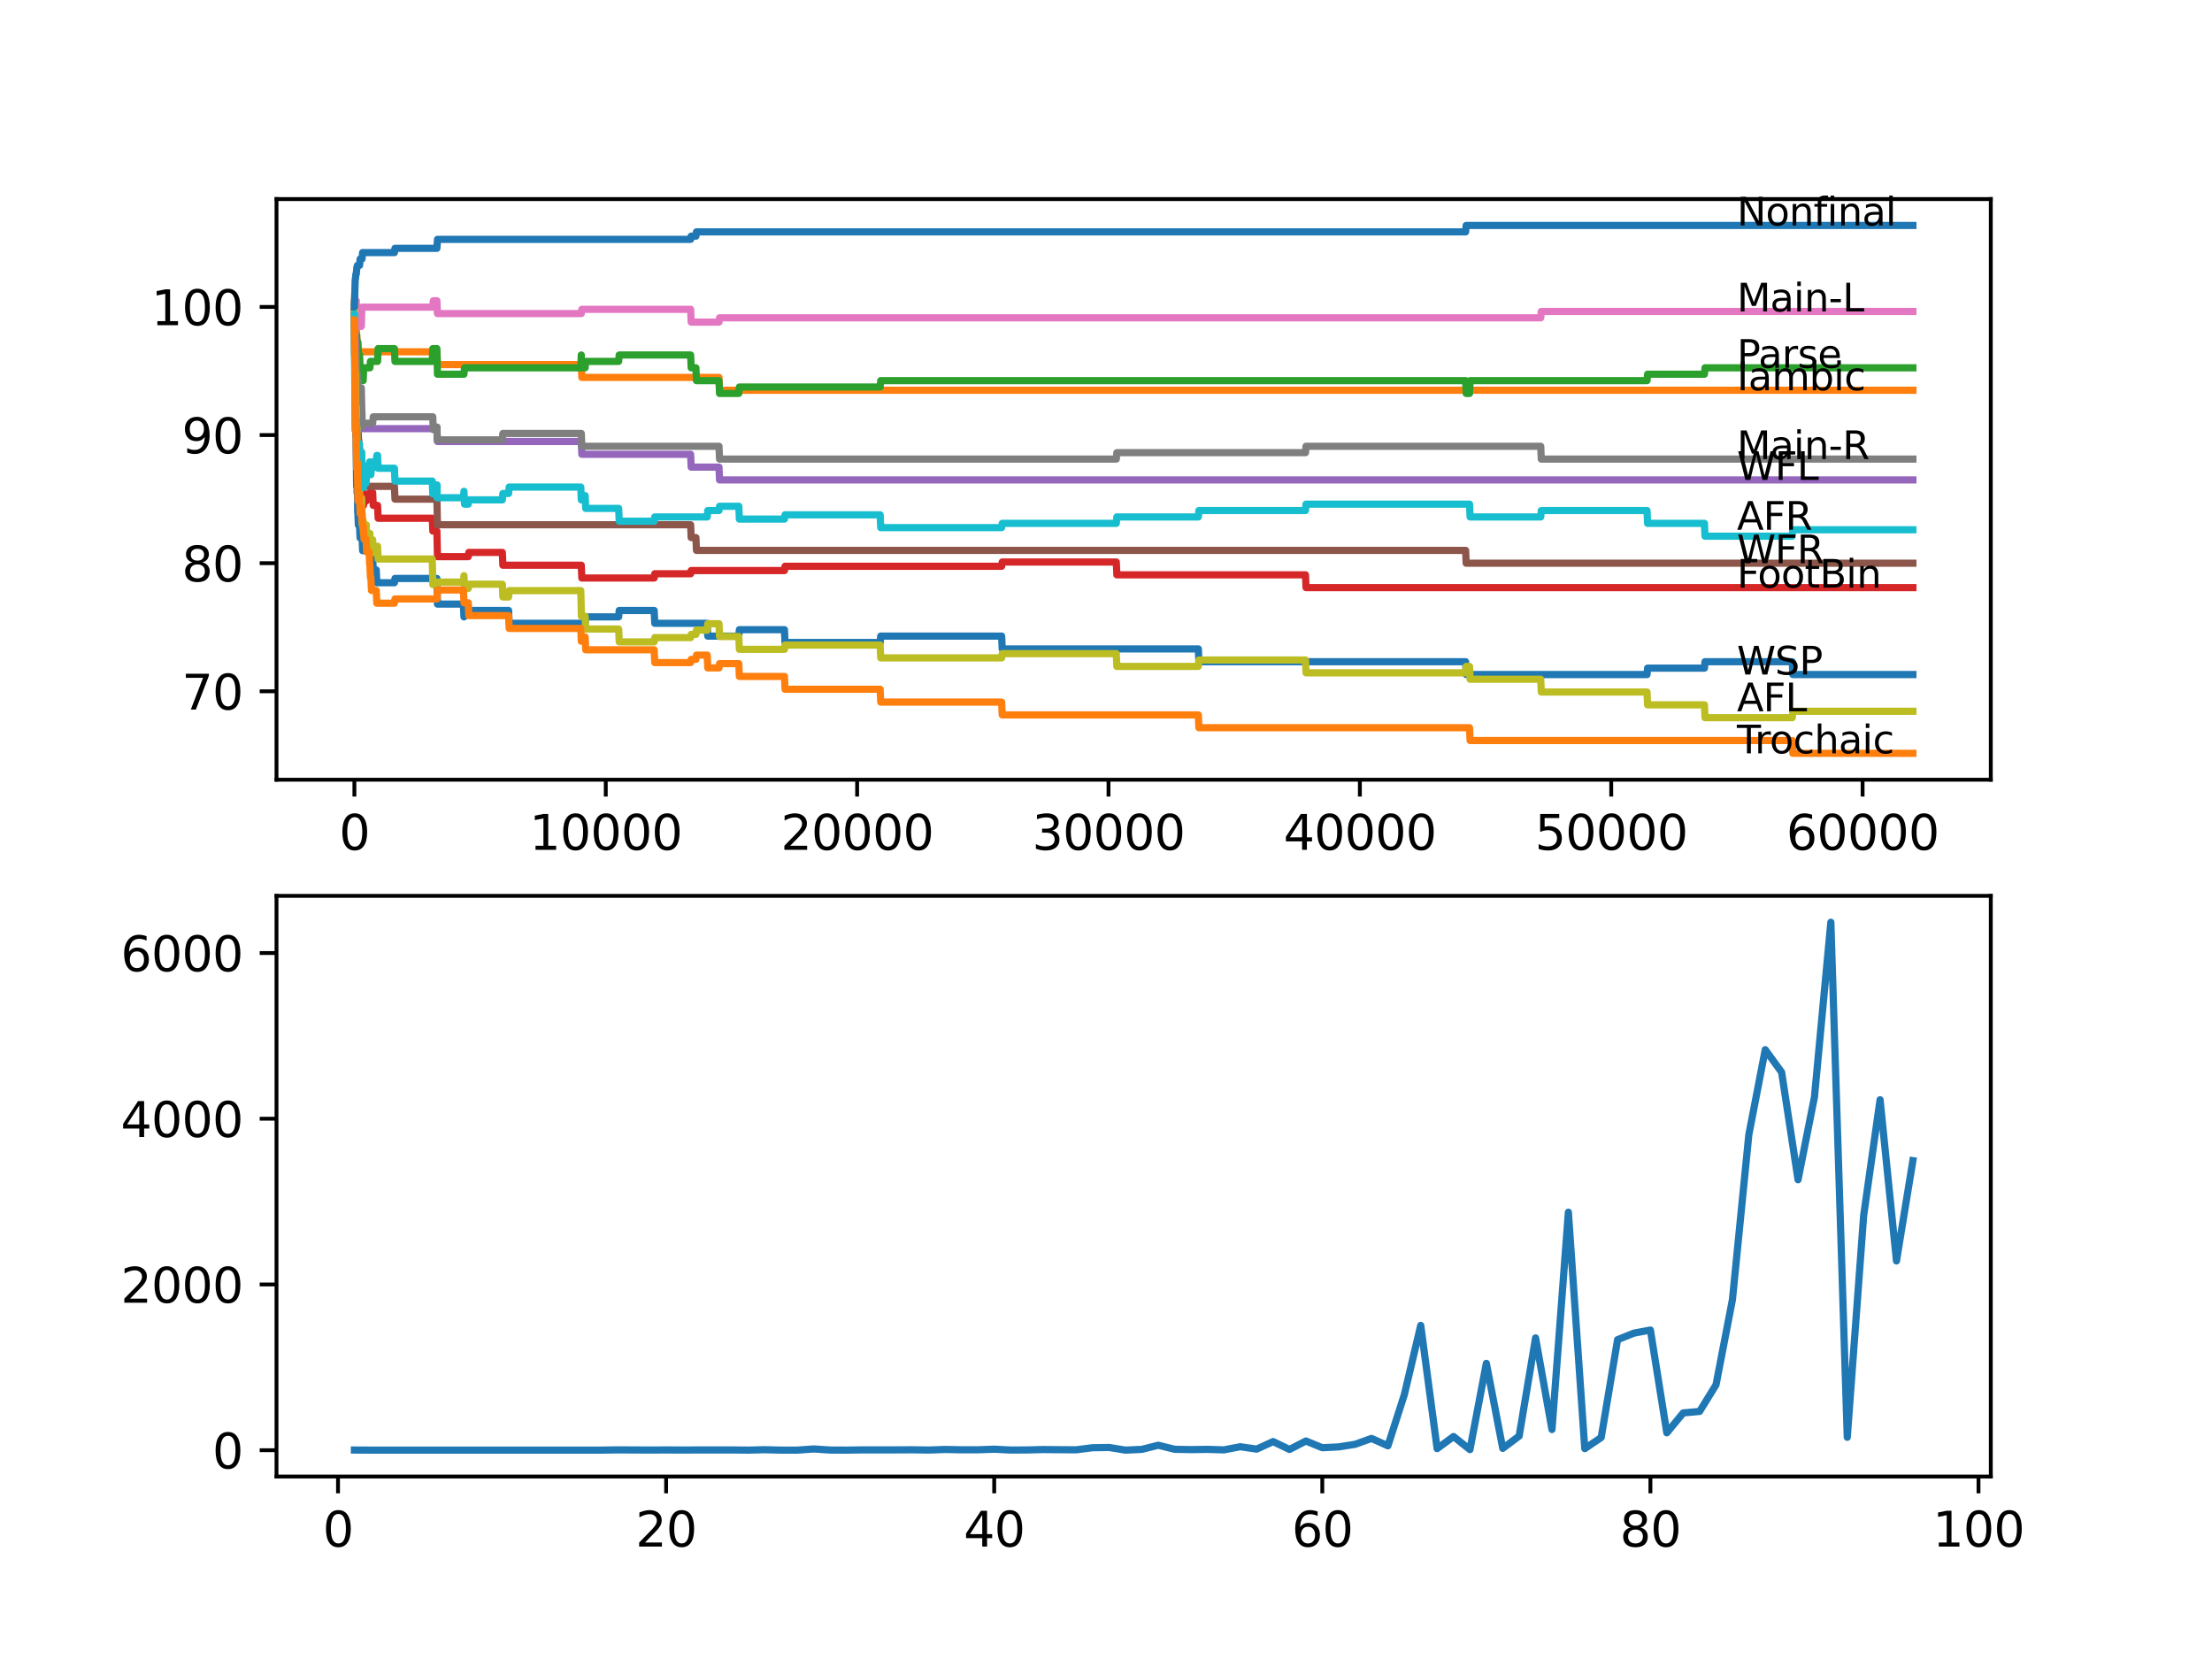 <?xml version="1.0" encoding="utf-8" standalone="no"?>
<!DOCTYPE svg PUBLIC "-//W3C//DTD SVG 1.1//EN"
  "http://www.w3.org/Graphics/SVG/1.1/DTD/svg11.dtd">
<svg xmlns:xlink="http://www.w3.org/1999/xlink" width="460.8pt" height="345.6pt" viewBox="0 0 460.8 345.6" xmlns="http://www.w3.org/2000/svg" version="1.1">
 <defs>
  <style type="text/css">*{stroke-linejoin: round; stroke-linecap: butt}</style>
 </defs>
 <g id="figure_1">
  <g id="patch_1">
   <path d="M 0 345.6 
L 460.8 345.6 
L 460.8 0 
L 0 0 
z
" style="fill: #ffffff"/>
  </g>
  <g id="axes_1">
   <g id="patch_2">
    <path d="M 57.6 162.432 
L 414.72 162.432 
L 414.72 41.472 
L 57.6 41.472 
z
" style="fill: #ffffff"/>
   </g>
   <g id="matplotlib.axis_1">
    <g id="xtick_1">
     <g id="line2d_1">
      <defs>
       <path id="m50f3e8d207" d="M 0 0 
L 0 3.5 
" style="stroke: #000000; stroke-width: 0.8"/>
      </defs>
      <g>
       <use xlink:href="#m50f3e8d207" x="73.827" y="162.432" style="stroke: #000000; stroke-width: 0.8"/>
      </g>
     </g>
     <g id="text_1">
      <!-- 0 -->
      <g transform="translate(70.646 177.03)scale(0.1 -0.1)">
       <defs>
        <path id="DejaVuSans-30" d="M 2034 4250 
Q 1547 4250 1301 3770 
Q 1056 3291 1056 2328 
Q 1056 1369 1301 889 
Q 1547 409 2034 409 
Q 2525 409 2770 889 
Q 3016 1369 3016 2328 
Q 3016 3291 2770 3770 
Q 2525 4250 2034 4250 
z
M 2034 4750 
Q 2819 4750 3233 4129 
Q 3647 3509 3647 2328 
Q 3647 1150 3233 529 
Q 2819 -91 2034 -91 
Q 1250 -91 836 529 
Q 422 1150 422 2328 
Q 422 3509 836 4129 
Q 1250 4750 2034 4750 
z
" transform="scale(0.016)"/>
       </defs>
       <use xlink:href="#DejaVuSans-30"/>
      </g>
     </g>
    </g>
    <g id="xtick_2">
     <g id="line2d_2">
      <g>
       <use xlink:href="#m50f3e8d207" x="126.192" y="162.432" style="stroke: #000000; stroke-width: 0.8"/>
      </g>
     </g>
     <g id="text_2">
      <!-- 10000 -->
      <g transform="translate(110.286 177.03)scale(0.1 -0.1)">
       <defs>
        <path id="DejaVuSans-31" d="M 794 531 
L 1825 531 
L 1825 4091 
L 703 3866 
L 703 4441 
L 1819 4666 
L 2450 4666 
L 2450 531 
L 3481 531 
L 3481 0 
L 794 0 
L 794 531 
z
" transform="scale(0.016)"/>
       </defs>
       <use xlink:href="#DejaVuSans-31"/>
       <use xlink:href="#DejaVuSans-30" x="63.623"/>
       <use xlink:href="#DejaVuSans-30" x="127.246"/>
       <use xlink:href="#DejaVuSans-30" x="190.869"/>
       <use xlink:href="#DejaVuSans-30" x="254.492"/>
      </g>
     </g>
    </g>
    <g id="xtick_3">
     <g id="line2d_3">
      <g>
       <use xlink:href="#m50f3e8d207" x="178.556" y="162.432" style="stroke: #000000; stroke-width: 0.8"/>
      </g>
     </g>
     <g id="text_3">
      <!-- 20000 -->
      <g transform="translate(162.65 177.03)scale(0.1 -0.1)">
       <defs>
        <path id="DejaVuSans-32" d="M 1228 531 
L 3431 531 
L 3431 0 
L 469 0 
L 469 531 
Q 828 903 1448 1529 
Q 2069 2156 2228 2338 
Q 2531 2678 2651 2914 
Q 2772 3150 2772 3378 
Q 2772 3750 2511 3984 
Q 2250 4219 1831 4219 
Q 1534 4219 1204 4116 
Q 875 4013 500 3803 
L 500 4441 
Q 881 4594 1212 4672 
Q 1544 4750 1819 4750 
Q 2544 4750 2975 4387 
Q 3406 4025 3406 3419 
Q 3406 3131 3298 2873 
Q 3191 2616 2906 2266 
Q 2828 2175 2409 1742 
Q 1991 1309 1228 531 
z
" transform="scale(0.016)"/>
       </defs>
       <use xlink:href="#DejaVuSans-32"/>
       <use xlink:href="#DejaVuSans-30" x="63.623"/>
       <use xlink:href="#DejaVuSans-30" x="127.246"/>
       <use xlink:href="#DejaVuSans-30" x="190.869"/>
       <use xlink:href="#DejaVuSans-30" x="254.492"/>
      </g>
     </g>
    </g>
    <g id="xtick_4">
     <g id="line2d_4">
      <g>
       <use xlink:href="#m50f3e8d207" x="230.921" y="162.432" style="stroke: #000000; stroke-width: 0.8"/>
      </g>
     </g>
     <g id="text_4">
      <!-- 30000 -->
      <g transform="translate(215.015 177.03)scale(0.1 -0.1)">
       <defs>
        <path id="DejaVuSans-33" d="M 2597 2516 
Q 3050 2419 3304 2112 
Q 3559 1806 3559 1356 
Q 3559 666 3084 287 
Q 2609 -91 1734 -91 
Q 1441 -91 1130 -33 
Q 819 25 488 141 
L 488 750 
Q 750 597 1062 519 
Q 1375 441 1716 441 
Q 2309 441 2620 675 
Q 2931 909 2931 1356 
Q 2931 1769 2642 2001 
Q 2353 2234 1838 2234 
L 1294 2234 
L 1294 2753 
L 1863 2753 
Q 2328 2753 2575 2939 
Q 2822 3125 2822 3475 
Q 2822 3834 2567 4026 
Q 2313 4219 1838 4219 
Q 1578 4219 1281 4162 
Q 984 4106 628 3988 
L 628 4550 
Q 988 4650 1302 4700 
Q 1616 4750 1894 4750 
Q 2613 4750 3031 4423 
Q 3450 4097 3450 3541 
Q 3450 3153 3228 2886 
Q 3006 2619 2597 2516 
z
" transform="scale(0.016)"/>
       </defs>
       <use xlink:href="#DejaVuSans-33"/>
       <use xlink:href="#DejaVuSans-30" x="63.623"/>
       <use xlink:href="#DejaVuSans-30" x="127.246"/>
       <use xlink:href="#DejaVuSans-30" x="190.869"/>
       <use xlink:href="#DejaVuSans-30" x="254.492"/>
      </g>
     </g>
    </g>
    <g id="xtick_5">
     <g id="line2d_5">
      <g>
       <use xlink:href="#m50f3e8d207" x="283.285" y="162.432" style="stroke: #000000; stroke-width: 0.8"/>
      </g>
     </g>
     <g id="text_5">
      <!-- 40000 -->
      <g transform="translate(267.379 177.03)scale(0.1 -0.1)">
       <defs>
        <path id="DejaVuSans-34" d="M 2419 4116 
L 825 1625 
L 2419 1625 
L 2419 4116 
z
M 2253 4666 
L 3047 4666 
L 3047 1625 
L 3713 1625 
L 3713 1100 
L 3047 1100 
L 3047 0 
L 2419 0 
L 2419 1100 
L 313 1100 
L 313 1709 
L 2253 4666 
z
" transform="scale(0.016)"/>
       </defs>
       <use xlink:href="#DejaVuSans-34"/>
       <use xlink:href="#DejaVuSans-30" x="63.623"/>
       <use xlink:href="#DejaVuSans-30" x="127.246"/>
       <use xlink:href="#DejaVuSans-30" x="190.869"/>
       <use xlink:href="#DejaVuSans-30" x="254.492"/>
      </g>
     </g>
    </g>
    <g id="xtick_6">
     <g id="line2d_6">
      <g>
       <use xlink:href="#m50f3e8d207" x="335.65" y="162.432" style="stroke: #000000; stroke-width: 0.8"/>
      </g>
     </g>
     <g id="text_6">
      <!-- 50000 -->
      <g transform="translate(319.744 177.03)scale(0.1 -0.1)">
       <defs>
        <path id="DejaVuSans-35" d="M 691 4666 
L 3169 4666 
L 3169 4134 
L 1269 4134 
L 1269 2991 
Q 1406 3038 1543 3061 
Q 1681 3084 1819 3084 
Q 2600 3084 3056 2656 
Q 3513 2228 3513 1497 
Q 3513 744 3044 326 
Q 2575 -91 1722 -91 
Q 1428 -91 1123 -41 
Q 819 9 494 109 
L 494 744 
Q 775 591 1075 516 
Q 1375 441 1709 441 
Q 2250 441 2565 725 
Q 2881 1009 2881 1497 
Q 2881 1984 2565 2268 
Q 2250 2553 1709 2553 
Q 1456 2553 1204 2497 
Q 953 2441 691 2322 
L 691 4666 
z
" transform="scale(0.016)"/>
       </defs>
       <use xlink:href="#DejaVuSans-35"/>
       <use xlink:href="#DejaVuSans-30" x="63.623"/>
       <use xlink:href="#DejaVuSans-30" x="127.246"/>
       <use xlink:href="#DejaVuSans-30" x="190.869"/>
       <use xlink:href="#DejaVuSans-30" x="254.492"/>
      </g>
     </g>
    </g>
    <g id="xtick_7">
     <g id="line2d_7">
      <g>
       <use xlink:href="#m50f3e8d207" x="388.014" y="162.432" style="stroke: #000000; stroke-width: 0.8"/>
      </g>
     </g>
     <g id="text_7">
      <!-- 60000 -->
      <g transform="translate(372.108 177.03)scale(0.1 -0.1)">
       <defs>
        <path id="DejaVuSans-36" d="M 2113 2584 
Q 1688 2584 1439 2293 
Q 1191 2003 1191 1497 
Q 1191 994 1439 701 
Q 1688 409 2113 409 
Q 2538 409 2786 701 
Q 3034 994 3034 1497 
Q 3034 2003 2786 2293 
Q 2538 2584 2113 2584 
z
M 3366 4563 
L 3366 3988 
Q 3128 4100 2886 4159 
Q 2644 4219 2406 4219 
Q 1781 4219 1451 3797 
Q 1122 3375 1075 2522 
Q 1259 2794 1537 2939 
Q 1816 3084 2150 3084 
Q 2853 3084 3261 2657 
Q 3669 2231 3669 1497 
Q 3669 778 3244 343 
Q 2819 -91 2113 -91 
Q 1303 -91 875 529 
Q 447 1150 447 2328 
Q 447 3434 972 4092 
Q 1497 4750 2381 4750 
Q 2619 4750 2861 4703 
Q 3103 4656 3366 4563 
z
" transform="scale(0.016)"/>
       </defs>
       <use xlink:href="#DejaVuSans-36"/>
       <use xlink:href="#DejaVuSans-30" x="63.623"/>
       <use xlink:href="#DejaVuSans-30" x="127.246"/>
       <use xlink:href="#DejaVuSans-30" x="190.869"/>
       <use xlink:href="#DejaVuSans-30" x="254.492"/>
      </g>
     </g>
    </g>
   </g>
   <g id="matplotlib.axis_2">
    <g id="ytick_1">
     <g id="line2d_8">
      <defs>
       <path id="m271fd5eb8d" d="M 0 0 
L -3.5 0 
" style="stroke: #000000; stroke-width: 0.8"/>
      </defs>
      <g>
       <use xlink:href="#m271fd5eb8d" x="57.6" y="144.014" style="stroke: #000000; stroke-width: 0.8"/>
      </g>
     </g>
     <g id="text_8">
      <!-- 70 -->
      <g transform="translate(37.875 147.814)scale(0.1 -0.1)">
       <defs>
        <path id="DejaVuSans-37" d="M 525 4666 
L 3525 4666 
L 3525 4397 
L 1831 0 
L 1172 0 
L 2766 4134 
L 525 4134 
L 525 4666 
z
" transform="scale(0.016)"/>
       </defs>
       <use xlink:href="#DejaVuSans-37"/>
       <use xlink:href="#DejaVuSans-30" x="63.623"/>
      </g>
     </g>
    </g>
    <g id="ytick_2">
     <g id="line2d_9">
      <g>
       <use xlink:href="#m271fd5eb8d" x="57.6" y="117.324" style="stroke: #000000; stroke-width: 0.8"/>
      </g>
     </g>
     <g id="text_9">
      <!-- 80 -->
      <g transform="translate(37.875 121.124)scale(0.1 -0.1)">
       <defs>
        <path id="DejaVuSans-38" d="M 2034 2216 
Q 1584 2216 1326 1975 
Q 1069 1734 1069 1313 
Q 1069 891 1326 650 
Q 1584 409 2034 409 
Q 2484 409 2743 651 
Q 3003 894 3003 1313 
Q 3003 1734 2745 1975 
Q 2488 2216 2034 2216 
z
M 1403 2484 
Q 997 2584 770 2862 
Q 544 3141 544 3541 
Q 544 4100 942 4425 
Q 1341 4750 2034 4750 
Q 2731 4750 3128 4425 
Q 3525 4100 3525 3541 
Q 3525 3141 3298 2862 
Q 3072 2584 2669 2484 
Q 3125 2378 3379 2068 
Q 3634 1759 3634 1313 
Q 3634 634 3220 271 
Q 2806 -91 2034 -91 
Q 1263 -91 848 271 
Q 434 634 434 1313 
Q 434 1759 690 2068 
Q 947 2378 1403 2484 
z
M 1172 3481 
Q 1172 3119 1398 2916 
Q 1625 2713 2034 2713 
Q 2441 2713 2670 2916 
Q 2900 3119 2900 3481 
Q 2900 3844 2670 4047 
Q 2441 4250 2034 4250 
Q 1625 4250 1398 4047 
Q 1172 3844 1172 3481 
z
" transform="scale(0.016)"/>
       </defs>
       <use xlink:href="#DejaVuSans-38"/>
       <use xlink:href="#DejaVuSans-30" x="63.623"/>
      </g>
     </g>
    </g>
    <g id="ytick_3">
     <g id="line2d_10">
      <g>
       <use xlink:href="#m271fd5eb8d" x="57.6" y="90.634" style="stroke: #000000; stroke-width: 0.8"/>
      </g>
     </g>
     <g id="text_10">
      <!-- 90 -->
      <g transform="translate(37.875 94.433)scale(0.1 -0.1)">
       <defs>
        <path id="DejaVuSans-39" d="M 703 97 
L 703 672 
Q 941 559 1184 500 
Q 1428 441 1663 441 
Q 2288 441 2617 861 
Q 2947 1281 2994 2138 
Q 2813 1869 2534 1725 
Q 2256 1581 1919 1581 
Q 1219 1581 811 2004 
Q 403 2428 403 3163 
Q 403 3881 828 4315 
Q 1253 4750 1959 4750 
Q 2769 4750 3195 4129 
Q 3622 3509 3622 2328 
Q 3622 1225 3098 567 
Q 2575 -91 1691 -91 
Q 1453 -91 1209 -44 
Q 966 3 703 97 
z
M 1959 2075 
Q 2384 2075 2632 2365 
Q 2881 2656 2881 3163 
Q 2881 3666 2632 3958 
Q 2384 4250 1959 4250 
Q 1534 4250 1286 3958 
Q 1038 3666 1038 3163 
Q 1038 2656 1286 2365 
Q 1534 2075 1959 2075 
z
" transform="scale(0.016)"/>
       </defs>
       <use xlink:href="#DejaVuSans-39"/>
       <use xlink:href="#DejaVuSans-30" x="63.623"/>
      </g>
     </g>
    </g>
    <g id="ytick_4">
     <g id="line2d_11">
      <g>
       <use xlink:href="#m271fd5eb8d" x="57.6" y="63.944" style="stroke: #000000; stroke-width: 0.8"/>
      </g>
     </g>
     <g id="text_11">
      <!-- 100 -->
      <g transform="translate(31.512 67.743)scale(0.1 -0.1)">
       <use xlink:href="#DejaVuSans-31"/>
       <use xlink:href="#DejaVuSans-30" x="63.623"/>
       <use xlink:href="#DejaVuSans-30" x="127.246"/>
      </g>
     </g>
    </g>
   </g>
   <g id="line2d_12">
    <path d="M 73.833 63.944 
L 73.838 63.944 
L 73.985 82.627 
L 73.99 82.627 
L 74.115 90.634 
L 74.163 90.634 
L 74.294 101.31 
L 74.325 101.31 
L 74.377 100.039 
L 74.383 102.708 
L 74.424 102.708 
L 74.451 102.708 
L 74.466 101.374 
L 74.513 106.712 
L 74.54 106.712 
L 74.655 109.381 
L 74.896 109.381 
L 75.011 112.05 
L 75.435 112.05 
L 75.55 114.719 
L 77.053 114.719 
L 77.168 113.384 
L 77.263 113.384 
L 77.378 116.053 
L 77.634 116.053 
L 77.75 118.722 
L 78.378 118.722 
L 78.493 121.391 
L 82.164 121.391 
L 82.279 120.502 
L 91.014 120.502 
L 91.134 125.84 
L 96.538 125.84 
L 96.653 128.509 
L 96.768 127.174 
L 105.953 127.174 
L 106.068 129.843 
L 121.893 129.843 
L 122.008 128.509 
L 128.878 128.509 
L 128.993 127.174 
L 136.277 127.174 
L 136.393 129.843 
L 147.326 129.843 
L 147.441 132.512 
L 153.908 132.512 
L 154.024 131.178 
L 163.418 131.178 
L 163.533 133.847 
L 183.353 133.847 
L 183.468 132.512 
L 208.661 132.512 
L 208.776 135.181 
L 249.636 135.181 
L 249.751 137.85 
L 305.315 137.85 
L 305.43 140.519 
L 343.107 140.519 
L 343.222 139.185 
L 355.067 139.185 
L 355.182 137.85 
L 373.363 137.85 
L 373.478 140.519 
L 398.487 140.519 
L 398.487 140.519 
" clip-path="url(#p93d1074db3)" style="fill: none; stroke: #1f77b4; stroke-width: 1.5; stroke-linecap: square"/>
   </g>
   <g id="line2d_13">
    <path d="M 73.833 66.613 
L 73.854 66.613 
L 73.88 65.278 
L 73.964 70.616 
L 74.079 67.947 
L 74.22 67.947 
L 74.335 70.616 
L 74.351 70.616 
L 74.466 73.285 
L 91.014 73.285 
L 91.129 75.954 
L 121.092 75.954 
L 121.207 78.623 
L 149.777 78.623 
L 149.892 81.293 
L 398.487 81.293 
L 398.487 81.293 
" clip-path="url(#p93d1074db3)" style="fill: none; stroke: #ff7f0e; stroke-width: 1.5; stroke-linecap: square"/>
   </g>
   <g id="line2d_14">
    <path d="M 73.833 63.277 
L 73.838 63.277 
L 73.937 73.953 
L 73.958 69.949 
L 74.021 69.949 
L 74.079 75.287 
L 74.136 72.618 
L 74.173 72.618 
L 74.225 75.287 
L 74.288 69.949 
L 74.325 69.949 
L 74.44 75.287 
L 74.555 71.284 
L 74.566 71.284 
L 74.681 73.953 
L 74.901 73.953 
L 75.016 76.622 
L 75.325 76.622 
L 75.44 79.291 
L 75.655 79.291 
L 75.77 76.622 
L 77.053 76.622 
L 77.168 75.287 
L 78.655 75.287 
L 78.771 72.618 
L 82.164 72.618 
L 82.279 75.287 
L 90.05 75.287 
L 90.165 72.618 
L 91.014 72.618 
L 91.134 77.956 
L 96.653 77.956 
L 96.768 76.622 
L 120.992 76.622 
L 121.092 73.953 
L 121.102 76.622 
L 121.893 76.622 
L 122.008 75.287 
L 128.878 75.287 
L 128.993 73.953 
L 143.87 73.953 
L 143.985 76.622 
L 144.97 76.622 
L 145.085 79.291 
L 149.777 79.291 
L 149.892 81.96 
L 153.908 81.96 
L 154.024 80.625 
L 183.353 80.625 
L 183.468 79.291 
L 305.315 79.291 
L 305.43 81.96 
L 306.132 81.96 
L 306.247 79.291 
L 343.107 79.291 
L 343.222 77.956 
L 355.067 77.956 
L 355.182 76.622 
L 398.487 76.622 
L 398.487 76.622 
" clip-path="url(#p93d1074db3)" style="fill: none; stroke: #2ca02c; stroke-width: 1.5; stroke-linecap: square"/>
   </g>
   <g id="line2d_15">
    <path d="M 73.833 63.944 
L 73.843 63.944 
L 73.854 63.41 
L 73.869 68.748 
L 73.89 68.748 
L 74.006 72.974 
L 74.021 72.974 
L 74.084 83.65 
L 74.147 82.983 
L 74.173 82.983 
L 74.294 90.323 
L 74.351 90.323 
L 74.477 89.052 
L 74.566 89.052 
L 74.681 91.721 
L 74.723 91.721 
L 74.838 94.39 
L 74.896 94.39 
L 74.901 93.5 
L 74.906 96.169 
L 75 95.279 
L 75.325 95.279 
L 75.435 103.287 
L 75.446 102.619 
L 75.655 102.619 
L 75.723 105.288 
L 75.765 104.399 
L 76.268 104.399 
L 76.383 103.509 
L 76.896 103.509 
L 77.011 102.619 
L 77.634 102.619 
L 77.75 105.288 
L 78.655 105.288 
L 78.771 107.957 
L 90.05 107.957 
L 90.165 110.626 
L 91.014 110.626 
L 91.134 115.964 
L 97.549 115.964 
L 97.664 115.075 
L 104.644 115.075 
L 104.759 117.744 
L 121.092 117.744 
L 121.207 120.413 
L 136.277 120.413 
L 136.393 119.523 
L 143.87 119.523 
L 143.985 118.856 
L 163.418 118.856 
L 163.533 117.966 
L 208.661 117.966 
L 208.776 117.076 
L 232.544 117.076 
L 232.659 119.745 
L 271.954 119.745 
L 272.069 122.414 
L 398.487 122.414 
L 398.487 122.414 
" clip-path="url(#p93d1074db3)" style="fill: none; stroke: #d62728; stroke-width: 1.5; stroke-linecap: square"/>
   </g>
   <g id="line2d_16">
    <path d="M 73.833 63.277 
L 73.848 63.277 
L 73.89 62.609 
L 73.917 67.947 
L 74.032 70.616 
L 74.074 70.616 
L 74.189 73.285 
L 74.199 73.285 
L 74.32 78.623 
L 74.351 78.623 
L 74.466 81.293 
L 74.566 81.293 
L 74.681 83.962 
L 74.901 83.962 
L 75.016 86.631 
L 75.325 86.631 
L 75.44 89.3 
L 91.014 89.3 
L 91.129 91.969 
L 121.092 91.969 
L 121.207 94.638 
L 143.87 94.638 
L 143.985 97.307 
L 149.777 97.307 
L 149.892 99.976 
L 398.487 99.976 
L 398.487 99.976 
" clip-path="url(#p93d1074db3)" style="fill: none; stroke: #9467bd; stroke-width: 1.5; stroke-linecap: square"/>
   </g>
   <g id="line2d_17">
    <path d="M 73.833 63.944 
L 73.838 63.944 
L 73.985 82.627 
L 74.021 82.627 
L 74.142 87.965 
L 74.22 87.965 
L 74.341 93.303 
L 74.351 93.303 
L 74.466 95.972 
L 74.901 95.972 
L 75.016 98.641 
L 75.414 98.641 
L 75.529 101.31 
L 82.164 101.31 
L 82.279 103.979 
L 91.014 103.979 
L 91.134 109.317 
L 143.87 109.317 
L 143.985 111.986 
L 144.97 111.986 
L 145.085 114.655 
L 305.315 114.655 
L 305.43 117.324 
L 398.487 117.324 
L 398.487 117.324 
" clip-path="url(#p93d1074db3)" style="fill: none; stroke: #8c564b; stroke-width: 1.5; stroke-linecap: square"/>
   </g>
   <g id="line2d_18">
    <path d="M 73.833 63.277 
L 73.843 63.277 
L 73.89 61.408 
L 73.917 66.746 
L 73.932 65.412 
L 74.037 65.412 
L 74.157 63.988 
L 74.199 63.988 
L 74.22 62.654 
L 74.225 65.323 
L 74.304 65.323 
L 74.351 65.323 
L 74.377 67.992 
L 74.461 66.657 
L 74.566 66.657 
L 74.681 65.323 
L 74.901 65.323 
L 75.016 67.992 
L 75.268 67.992 
L 75.383 63.988 
L 90.15 63.988 
L 90.265 62.654 
L 91.014 62.654 
L 91.129 65.323 
L 121.092 65.323 
L 121.207 64.433 
L 143.87 64.433 
L 143.985 67.102 
L 149.777 67.102 
L 149.892 66.213 
L 320.962 66.213 
L 321.077 64.878 
L 398.487 64.878 
L 398.487 64.878 
" clip-path="url(#p93d1074db3)" style="fill: none; stroke: #e377c2; stroke-width: 1.5; stroke-linecap: square"/>
   </g>
   <g id="line2d_19">
    <path d="M 73.833 66.613 
L 73.838 66.613 
L 73.843 65.946 
L 73.859 73.953 
L 73.906 71.951 
L 73.911 71.951 
L 73.917 71.506 
L 73.922 74.175 
L 73.995 74.175 
L 74.006 74.175 
L 74.037 73.285 
L 74.079 78.623 
L 74.089 77.956 
L 74.178 77.956 
L 74.199 77.067 
L 74.205 79.736 
L 74.283 78.535 
L 74.351 78.535 
L 74.377 78.153 
L 74.383 80.822 
L 74.43 80.822 
L 74.54 80.822 
L 74.566 79.488 
L 74.571 82.157 
L 74.644 82.157 
L 74.723 82.157 
L 74.838 80.822 
L 75.268 80.822 
L 75.388 86.16 
L 75.414 86.16 
L 75.435 88.829 
L 75.524 88.162 
L 77.634 88.162 
L 77.75 86.828 
L 90.15 86.828 
L 90.265 89.497 
L 91.014 89.497 
L 91.05 88.963 
L 91.055 91.632 
L 91.103 91.632 
L 104.644 91.632 
L 104.759 90.297 
L 121.092 90.297 
L 121.207 92.966 
L 149.777 92.966 
L 149.892 95.635 
L 232.544 95.635 
L 232.659 94.301 
L 271.954 94.301 
L 272.069 92.966 
L 320.962 92.966 
L 321.077 95.635 
L 398.487 95.635 
L 398.487 95.635 
" clip-path="url(#p93d1074db3)" style="fill: none; stroke: #7f7f7f; stroke-width: 1.5; stroke-linecap: square"/>
   </g>
   <g id="line2d_20">
    <path d="M 73.833 63.277 
L 73.838 63.277 
L 73.854 62.076 
L 73.89 70.75 
L 73.979 82.316 
L 74.016 78.757 
L 74.021 78.757 
L 74.042 77.556 
L 74.079 82.894 
L 74.178 86.23 
L 74.194 85.341 
L 74.22 85.341 
L 74.241 84.807 
L 74.283 89.478 
L 74.288 89.478 
L 74.351 89.478 
L 74.377 89.096 
L 74.383 91.765 
L 74.43 91.765 
L 74.44 91.765 
L 74.561 97.548 
L 74.566 97.548 
L 74.681 100.217 
L 74.723 100.217 
L 74.838 102.886 
L 74.896 102.886 
L 74.901 101.996 
L 74.906 104.666 
L 75 103.776 
L 75.325 103.776 
L 75.435 109.114 
L 75.44 108.447 
L 75.655 108.447 
L 75.723 111.116 
L 75.765 110.226 
L 76.268 110.226 
L 76.315 109.336 
L 76.32 112.005 
L 76.367 112.005 
L 76.896 112.005 
L 77.011 111.116 
L 77.053 111.116 
L 77.168 113.785 
L 77.263 113.785 
L 77.378 112.45 
L 77.634 112.45 
L 77.75 115.119 
L 78.378 115.119 
L 78.493 113.785 
L 78.655 113.785 
L 78.771 116.454 
L 90.05 116.454 
L 90.17 121.792 
L 91.014 121.792 
L 91.129 121.258 
L 96.538 121.258 
L 96.653 119.923 
L 96.768 122.592 
L 97.549 122.592 
L 97.664 121.703 
L 104.644 121.703 
L 104.759 124.372 
L 105.953 124.372 
L 106.068 123.037 
L 120.992 123.037 
L 121.113 128.375 
L 121.893 128.375 
L 122.008 131.044 
L 128.878 131.044 
L 128.993 133.713 
L 136.277 133.713 
L 136.393 132.824 
L 143.87 132.824 
L 143.985 132.156 
L 144.97 132.156 
L 145.085 131.267 
L 147.326 131.267 
L 147.441 129.932 
L 149.777 129.932 
L 149.892 132.601 
L 153.908 132.601 
L 154.024 135.27 
L 163.418 135.27 
L 163.533 134.381 
L 183.353 134.381 
L 183.468 137.05 
L 208.661 137.05 
L 208.776 136.16 
L 232.544 136.16 
L 232.659 138.829 
L 249.636 138.829 
L 249.751 137.494 
L 271.954 137.494 
L 272.069 140.163 
L 305.315 140.163 
L 305.43 138.829 
L 306.132 138.829 
L 306.247 141.498 
L 320.962 141.498 
L 321.077 144.167 
L 343.107 144.167 
L 343.222 146.836 
L 355.067 146.836 
L 355.182 149.505 
L 373.363 149.505 
L 373.478 148.171 
L 398.487 148.171 
L 398.487 148.171 
" clip-path="url(#p93d1074db3)" style="fill: none; stroke: #bcbd22; stroke-width: 1.5; stroke-linecap: square"/>
   </g>
   <g id="line2d_21">
    <path d="M 73.833 66.613 
L 73.838 66.613 
L 73.848 65.412 
L 73.869 76.088 
L 73.88 75.421 
L 73.979 89.655 
L 74.011 86.097 
L 74.021 86.097 
L 74.042 84.896 
L 74.084 89.344 
L 74.11 88.677 
L 74.163 88.677 
L 74.241 87.253 
L 74.178 90.011 
L 74.267 89.922 
L 74.278 89.255 
L 74.33 94.593 
L 74.341 94.593 
L 74.351 94.593 
L 74.44 92.877 
L 74.445 95.546 
L 74.451 95.546 
L 74.466 98.215 
L 74.545 94.657 
L 74.555 94.657 
L 74.723 94.657 
L 74.838 93.322 
L 74.896 93.322 
L 74.901 92.432 
L 74.906 95.102 
L 75 94.212 
L 75.362 94.212 
L 75.435 99.55 
L 75.477 98.883 
L 75.655 98.883 
L 75.723 101.552 
L 75.765 100.662 
L 76.268 100.662 
L 76.399 97.103 
L 76.896 97.103 
L 77.011 96.214 
L 77.053 96.214 
L 77.168 98.883 
L 77.263 98.883 
L 77.378 97.548 
L 77.634 97.548 
L 77.75 96.214 
L 78.378 96.214 
L 78.493 94.879 
L 78.655 94.879 
L 78.771 97.548 
L 82.164 97.548 
L 82.279 100.217 
L 90.05 100.217 
L 90.15 102.886 
L 90.16 101.552 
L 91.014 101.552 
L 91.05 101.018 
L 91.055 103.687 
L 91.103 103.687 
L 96.538 103.687 
L 96.653 102.352 
L 96.768 105.021 
L 97.549 105.021 
L 97.664 104.132 
L 104.644 104.132 
L 104.759 102.797 
L 105.953 102.797 
L 106.068 101.463 
L 120.992 101.463 
L 121.092 104.132 
L 121.102 103.242 
L 121.893 103.242 
L 122.008 105.911 
L 128.878 105.911 
L 128.993 108.58 
L 136.277 108.58 
L 136.393 107.69 
L 147.326 107.69 
L 147.441 106.356 
L 149.777 106.356 
L 149.892 105.466 
L 153.908 105.466 
L 154.024 108.135 
L 163.418 108.135 
L 163.533 107.246 
L 183.353 107.246 
L 183.468 109.915 
L 208.661 109.915 
L 208.776 109.025 
L 232.544 109.025 
L 232.659 107.69 
L 249.636 107.69 
L 249.751 106.356 
L 271.954 106.356 
L 272.069 105.021 
L 306.132 105.021 
L 306.247 107.69 
L 320.962 107.69 
L 321.077 106.356 
L 343.107 106.356 
L 343.222 109.025 
L 355.067 109.025 
L 355.182 111.694 
L 373.363 111.694 
L 373.478 110.359 
L 398.487 110.359 
L 398.487 110.359 
" clip-path="url(#p93d1074db3)" style="fill: none; stroke: #17becf; stroke-width: 1.5; stroke-linecap: square"/>
   </g>
   <g id="line2d_22">
    <path d="M 73.833 63.944 
L 73.838 63.944 
L 73.99 58.294 
L 74.021 58.294 
L 74.142 57.093 
L 74.22 57.093 
L 74.341 55.67 
L 74.351 55.67 
L 74.466 55.289 
L 74.901 55.289 
L 75.016 53.954 
L 75.414 53.954 
L 75.529 52.62 
L 82.164 52.62 
L 82.279 51.73 
L 91.014 51.73 
L 91.139 49.862 
L 143.87 49.862 
L 143.985 49.194 
L 144.97 49.194 
L 145.085 48.305 
L 305.315 48.305 
L 305.43 46.97 
L 398.487 46.97 
L 398.487 46.97 
" clip-path="url(#p93d1074db3)" style="fill: none; stroke: #1f77b4; stroke-width: 1.5; stroke-linecap: square"/>
   </g>
   <g id="line2d_23">
    <path d="M 73.833 66.613 
L 73.838 66.613 
L 73.974 81.515 
L 73.979 81.515 
L 74.105 90.1 
L 74.163 90.1 
L 74.288 97.574 
L 74.325 97.574 
L 74.44 96.303 
L 74.566 104.31 
L 74.681 102.975 
L 74.896 102.975 
L 75.011 106.979 
L 75.325 106.979 
L 75.362 105.644 
L 75.367 108.313 
L 75.435 106.979 
L 75.55 109.648 
L 75.723 109.648 
L 75.838 112.317 
L 76.268 112.317 
L 76.383 114.986 
L 76.896 114.986 
L 77.011 117.655 
L 77.053 117.655 
L 77.168 120.324 
L 77.263 120.324 
L 77.378 122.993 
L 78.378 122.993 
L 78.493 125.662 
L 82.164 125.662 
L 82.279 124.772 
L 91.014 124.772 
L 91.139 122.904 
L 96.538 122.904 
L 96.653 125.573 
L 97.549 125.573 
L 97.664 128.242 
L 105.953 128.242 
L 106.068 130.911 
L 120.992 130.911 
L 121.092 133.58 
L 121.102 132.69 
L 121.893 132.69 
L 122.008 135.359 
L 136.277 135.359 
L 136.393 138.028 
L 143.87 138.028 
L 143.985 137.361 
L 144.97 137.361 
L 145.085 136.471 
L 147.326 136.471 
L 147.441 139.14 
L 149.777 139.14 
L 149.892 138.251 
L 153.908 138.251 
L 154.024 140.92 
L 163.418 140.92 
L 163.533 143.589 
L 183.353 143.589 
L 183.468 146.258 
L 208.661 146.258 
L 208.776 148.927 
L 249.636 148.927 
L 249.751 151.596 
L 306.132 151.596 
L 306.247 154.265 
L 373.363 154.265 
L 373.478 156.934 
L 398.487 156.934 
L 398.487 156.934 
" clip-path="url(#p93d1074db3)" style="fill: none; stroke: #ff7f0e; stroke-width: 1.5; stroke-linecap: square"/>
   </g>
   <g id="patch_3">
    <path d="M 57.6 162.432 
L 57.6 41.472 
" style="fill: none; stroke: #000000; stroke-width: 0.8; stroke-linejoin: miter; stroke-linecap: square"/>
   </g>
   <g id="patch_4">
    <path d="M 414.72 162.432 
L 414.72 41.472 
" style="fill: none; stroke: #000000; stroke-width: 0.8; stroke-linejoin: miter; stroke-linecap: square"/>
   </g>
   <g id="patch_5">
    <path d="M 57.6 162.432 
L 414.72 162.432 
" style="fill: none; stroke: #000000; stroke-width: 0.8; stroke-linejoin: miter; stroke-linecap: square"/>
   </g>
   <g id="patch_6">
    <path d="M 57.6 41.472 
L 414.72 41.472 
" style="fill: none; stroke: #000000; stroke-width: 0.8; stroke-linejoin: miter; stroke-linecap: square"/>
   </g>
   <g id="text_12">
    <!-- WSP -->
    <g transform="translate(361.832 140.519)scale(0.08 -0.08)">
     <defs>
      <path id="DejaVuSans-57" d="M 213 4666 
L 850 4666 
L 1831 722 
L 2809 4666 
L 3519 4666 
L 4500 722 
L 5478 4666 
L 6119 4666 
L 4947 0 
L 4153 0 
L 3169 4050 
L 2175 0 
L 1381 0 
L 213 4666 
z
" transform="scale(0.016)"/>
      <path id="DejaVuSans-53" d="M 3425 4513 
L 3425 3897 
Q 3066 4069 2747 4153 
Q 2428 4238 2131 4238 
Q 1616 4238 1336 4038 
Q 1056 3838 1056 3469 
Q 1056 3159 1242 3001 
Q 1428 2844 1947 2747 
L 2328 2669 
Q 3034 2534 3370 2195 
Q 3706 1856 3706 1288 
Q 3706 609 3251 259 
Q 2797 -91 1919 -91 
Q 1588 -91 1214 -16 
Q 841 59 441 206 
L 441 856 
Q 825 641 1194 531 
Q 1563 422 1919 422 
Q 2459 422 2753 634 
Q 3047 847 3047 1241 
Q 3047 1584 2836 1778 
Q 2625 1972 2144 2069 
L 1759 2144 
Q 1053 2284 737 2584 
Q 422 2884 422 3419 
Q 422 4038 858 4394 
Q 1294 4750 2059 4750 
Q 2388 4750 2728 4690 
Q 3069 4631 3425 4513 
z
" transform="scale(0.016)"/>
      <path id="DejaVuSans-50" d="M 1259 4147 
L 1259 2394 
L 2053 2394 
Q 2494 2394 2734 2622 
Q 2975 2850 2975 3272 
Q 2975 3691 2734 3919 
Q 2494 4147 2053 4147 
L 1259 4147 
z
M 628 4666 
L 2053 4666 
Q 2838 4666 3239 4311 
Q 3641 3956 3641 3272 
Q 3641 2581 3239 2228 
Q 2838 1875 2053 1875 
L 1259 1875 
L 1259 0 
L 628 0 
L 628 4666 
z
" transform="scale(0.016)"/>
     </defs>
     <use xlink:href="#DejaVuSans-57"/>
     <use xlink:href="#DejaVuSans-53" x="98.877"/>
     <use xlink:href="#DejaVuSans-50" x="162.354"/>
    </g>
   </g>
   <g id="text_13">
    <!-- Iambic -->
    <g transform="translate(361.832 81.293)scale(0.08 -0.08)">
     <defs>
      <path id="DejaVuSans-49" d="M 628 4666 
L 1259 4666 
L 1259 0 
L 628 0 
L 628 4666 
z
" transform="scale(0.016)"/>
      <path id="DejaVuSans-61" d="M 2194 1759 
Q 1497 1759 1228 1600 
Q 959 1441 959 1056 
Q 959 750 1161 570 
Q 1363 391 1709 391 
Q 2188 391 2477 730 
Q 2766 1069 2766 1631 
L 2766 1759 
L 2194 1759 
z
M 3341 1997 
L 3341 0 
L 2766 0 
L 2766 531 
Q 2569 213 2275 61 
Q 1981 -91 1556 -91 
Q 1019 -91 701 211 
Q 384 513 384 1019 
Q 384 1609 779 1909 
Q 1175 2209 1959 2209 
L 2766 2209 
L 2766 2266 
Q 2766 2663 2505 2880 
Q 2244 3097 1772 3097 
Q 1472 3097 1187 3025 
Q 903 2953 641 2809 
L 641 3341 
Q 956 3463 1253 3523 
Q 1550 3584 1831 3584 
Q 2591 3584 2966 3190 
Q 3341 2797 3341 1997 
z
" transform="scale(0.016)"/>
      <path id="DejaVuSans-6d" d="M 3328 2828 
Q 3544 3216 3844 3400 
Q 4144 3584 4550 3584 
Q 5097 3584 5394 3201 
Q 5691 2819 5691 2113 
L 5691 0 
L 5113 0 
L 5113 2094 
Q 5113 2597 4934 2840 
Q 4756 3084 4391 3084 
Q 3944 3084 3684 2787 
Q 3425 2491 3425 1978 
L 3425 0 
L 2847 0 
L 2847 2094 
Q 2847 2600 2669 2842 
Q 2491 3084 2119 3084 
Q 1678 3084 1418 2786 
Q 1159 2488 1159 1978 
L 1159 0 
L 581 0 
L 581 3500 
L 1159 3500 
L 1159 2956 
Q 1356 3278 1631 3431 
Q 1906 3584 2284 3584 
Q 2666 3584 2933 3390 
Q 3200 3197 3328 2828 
z
" transform="scale(0.016)"/>
      <path id="DejaVuSans-62" d="M 3116 1747 
Q 3116 2381 2855 2742 
Q 2594 3103 2138 3103 
Q 1681 3103 1420 2742 
Q 1159 2381 1159 1747 
Q 1159 1113 1420 752 
Q 1681 391 2138 391 
Q 2594 391 2855 752 
Q 3116 1113 3116 1747 
z
M 1159 2969 
Q 1341 3281 1617 3432 
Q 1894 3584 2278 3584 
Q 2916 3584 3314 3078 
Q 3713 2572 3713 1747 
Q 3713 922 3314 415 
Q 2916 -91 2278 -91 
Q 1894 -91 1617 61 
Q 1341 213 1159 525 
L 1159 0 
L 581 0 
L 581 4863 
L 1159 4863 
L 1159 2969 
z
" transform="scale(0.016)"/>
      <path id="DejaVuSans-69" d="M 603 3500 
L 1178 3500 
L 1178 0 
L 603 0 
L 603 3500 
z
M 603 4863 
L 1178 4863 
L 1178 4134 
L 603 4134 
L 603 4863 
z
" transform="scale(0.016)"/>
      <path id="DejaVuSans-63" d="M 3122 3366 
L 3122 2828 
Q 2878 2963 2633 3030 
Q 2388 3097 2138 3097 
Q 1578 3097 1268 2742 
Q 959 2388 959 1747 
Q 959 1106 1268 751 
Q 1578 397 2138 397 
Q 2388 397 2633 464 
Q 2878 531 3122 666 
L 3122 134 
Q 2881 22 2623 -34 
Q 2366 -91 2075 -91 
Q 1284 -91 818 406 
Q 353 903 353 1747 
Q 353 2603 823 3093 
Q 1294 3584 2113 3584 
Q 2378 3584 2631 3529 
Q 2884 3475 3122 3366 
z
" transform="scale(0.016)"/>
     </defs>
     <use xlink:href="#DejaVuSans-49"/>
     <use xlink:href="#DejaVuSans-61" x="29.492"/>
     <use xlink:href="#DejaVuSans-6d" x="90.771"/>
     <use xlink:href="#DejaVuSans-62" x="188.184"/>
     <use xlink:href="#DejaVuSans-69" x="251.66"/>
     <use xlink:href="#DejaVuSans-63" x="279.443"/>
    </g>
   </g>
   <g id="text_14">
    <!-- Parse -->
    <g transform="translate(361.832 76.622)scale(0.08 -0.08)">
     <defs>
      <path id="DejaVuSans-72" d="M 2631 2963 
Q 2534 3019 2420 3045 
Q 2306 3072 2169 3072 
Q 1681 3072 1420 2755 
Q 1159 2438 1159 1844 
L 1159 0 
L 581 0 
L 581 3500 
L 1159 3500 
L 1159 2956 
Q 1341 3275 1631 3429 
Q 1922 3584 2338 3584 
Q 2397 3584 2469 3576 
Q 2541 3569 2628 3553 
L 2631 2963 
z
" transform="scale(0.016)"/>
      <path id="DejaVuSans-73" d="M 2834 3397 
L 2834 2853 
Q 2591 2978 2328 3040 
Q 2066 3103 1784 3103 
Q 1356 3103 1142 2972 
Q 928 2841 928 2578 
Q 928 2378 1081 2264 
Q 1234 2150 1697 2047 
L 1894 2003 
Q 2506 1872 2764 1633 
Q 3022 1394 3022 966 
Q 3022 478 2636 193 
Q 2250 -91 1575 -91 
Q 1294 -91 989 -36 
Q 684 19 347 128 
L 347 722 
Q 666 556 975 473 
Q 1284 391 1588 391 
Q 1994 391 2212 530 
Q 2431 669 2431 922 
Q 2431 1156 2273 1281 
Q 2116 1406 1581 1522 
L 1381 1569 
Q 847 1681 609 1914 
Q 372 2147 372 2553 
Q 372 3047 722 3315 
Q 1072 3584 1716 3584 
Q 2034 3584 2315 3537 
Q 2597 3491 2834 3397 
z
" transform="scale(0.016)"/>
      <path id="DejaVuSans-65" d="M 3597 1894 
L 3597 1613 
L 953 1613 
Q 991 1019 1311 708 
Q 1631 397 2203 397 
Q 2534 397 2845 478 
Q 3156 559 3463 722 
L 3463 178 
Q 3153 47 2828 -22 
Q 2503 -91 2169 -91 
Q 1331 -91 842 396 
Q 353 884 353 1716 
Q 353 2575 817 3079 
Q 1281 3584 2069 3584 
Q 2775 3584 3186 3129 
Q 3597 2675 3597 1894 
z
M 3022 2063 
Q 3016 2534 2758 2815 
Q 2500 3097 2075 3097 
Q 1594 3097 1305 2825 
Q 1016 2553 972 2059 
L 3022 2063 
z
" transform="scale(0.016)"/>
     </defs>
     <use xlink:href="#DejaVuSans-50"/>
     <use xlink:href="#DejaVuSans-61" x="55.803"/>
     <use xlink:href="#DejaVuSans-72" x="117.082"/>
     <use xlink:href="#DejaVuSans-73" x="158.195"/>
     <use xlink:href="#DejaVuSans-65" x="210.295"/>
    </g>
   </g>
   <g id="text_15">
    <!-- FootBin -->
    <g transform="translate(361.832 122.414)scale(0.08 -0.08)">
     <defs>
      <path id="DejaVuSans-46" d="M 628 4666 
L 3309 4666 
L 3309 4134 
L 1259 4134 
L 1259 2759 
L 3109 2759 
L 3109 2228 
L 1259 2228 
L 1259 0 
L 628 0 
L 628 4666 
z
" transform="scale(0.016)"/>
      <path id="DejaVuSans-6f" d="M 1959 3097 
Q 1497 3097 1228 2736 
Q 959 2375 959 1747 
Q 959 1119 1226 758 
Q 1494 397 1959 397 
Q 2419 397 2687 759 
Q 2956 1122 2956 1747 
Q 2956 2369 2687 2733 
Q 2419 3097 1959 3097 
z
M 1959 3584 
Q 2709 3584 3137 3096 
Q 3566 2609 3566 1747 
Q 3566 888 3137 398 
Q 2709 -91 1959 -91 
Q 1206 -91 779 398 
Q 353 888 353 1747 
Q 353 2609 779 3096 
Q 1206 3584 1959 3584 
z
" transform="scale(0.016)"/>
      <path id="DejaVuSans-74" d="M 1172 4494 
L 1172 3500 
L 2356 3500 
L 2356 3053 
L 1172 3053 
L 1172 1153 
Q 1172 725 1289 603 
Q 1406 481 1766 481 
L 2356 481 
L 2356 0 
L 1766 0 
Q 1100 0 847 248 
Q 594 497 594 1153 
L 594 3053 
L 172 3053 
L 172 3500 
L 594 3500 
L 594 4494 
L 1172 4494 
z
" transform="scale(0.016)"/>
      <path id="DejaVuSans-42" d="M 1259 2228 
L 1259 519 
L 2272 519 
Q 2781 519 3026 730 
Q 3272 941 3272 1375 
Q 3272 1813 3026 2020 
Q 2781 2228 2272 2228 
L 1259 2228 
z
M 1259 4147 
L 1259 2741 
L 2194 2741 
Q 2656 2741 2882 2914 
Q 3109 3088 3109 3444 
Q 3109 3797 2882 3972 
Q 2656 4147 2194 4147 
L 1259 4147 
z
M 628 4666 
L 2241 4666 
Q 2963 4666 3353 4366 
Q 3744 4066 3744 3513 
Q 3744 3084 3544 2831 
Q 3344 2578 2956 2516 
Q 3422 2416 3680 2098 
Q 3938 1781 3938 1306 
Q 3938 681 3513 340 
Q 3088 0 2303 0 
L 628 0 
L 628 4666 
z
" transform="scale(0.016)"/>
      <path id="DejaVuSans-6e" d="M 3513 2113 
L 3513 0 
L 2938 0 
L 2938 2094 
Q 2938 2591 2744 2837 
Q 2550 3084 2163 3084 
Q 1697 3084 1428 2787 
Q 1159 2491 1159 1978 
L 1159 0 
L 581 0 
L 581 3500 
L 1159 3500 
L 1159 2956 
Q 1366 3272 1645 3428 
Q 1925 3584 2291 3584 
Q 2894 3584 3203 3211 
Q 3513 2838 3513 2113 
z
" transform="scale(0.016)"/>
     </defs>
     <use xlink:href="#DejaVuSans-46"/>
     <use xlink:href="#DejaVuSans-6f" x="53.895"/>
     <use xlink:href="#DejaVuSans-6f" x="115.076"/>
     <use xlink:href="#DejaVuSans-74" x="176.258"/>
     <use xlink:href="#DejaVuSans-42" x="215.467"/>
     <use xlink:href="#DejaVuSans-69" x="284.07"/>
     <use xlink:href="#DejaVuSans-6e" x="311.854"/>
    </g>
   </g>
   <g id="text_16">
    <!-- WFL -->
    <g transform="translate(361.832 99.976)scale(0.08 -0.08)">
     <defs>
      <path id="DejaVuSans-4c" d="M 628 4666 
L 1259 4666 
L 1259 531 
L 3531 531 
L 3531 0 
L 628 0 
L 628 4666 
z
" transform="scale(0.016)"/>
     </defs>
     <use xlink:href="#DejaVuSans-57"/>
     <use xlink:href="#DejaVuSans-46" x="98.877"/>
     <use xlink:href="#DejaVuSans-4c" x="156.396"/>
    </g>
   </g>
   <g id="text_17">
    <!-- WFR -->
    <g transform="translate(361.832 117.324)scale(0.08 -0.08)">
     <defs>
      <path id="DejaVuSans-52" d="M 2841 2188 
Q 3044 2119 3236 1894 
Q 3428 1669 3622 1275 
L 4263 0 
L 3584 0 
L 2988 1197 
Q 2756 1666 2539 1819 
Q 2322 1972 1947 1972 
L 1259 1972 
L 1259 0 
L 628 0 
L 628 4666 
L 2053 4666 
Q 2853 4666 3247 4331 
Q 3641 3997 3641 3322 
Q 3641 2881 3436 2590 
Q 3231 2300 2841 2188 
z
M 1259 4147 
L 1259 2491 
L 2053 2491 
Q 2509 2491 2742 2702 
Q 2975 2913 2975 3322 
Q 2975 3731 2742 3939 
Q 2509 4147 2053 4147 
L 1259 4147 
z
" transform="scale(0.016)"/>
     </defs>
     <use xlink:href="#DejaVuSans-57"/>
     <use xlink:href="#DejaVuSans-46" x="98.877"/>
     <use xlink:href="#DejaVuSans-52" x="156.396"/>
    </g>
   </g>
   <g id="text_18">
    <!-- Main-L -->
    <g transform="translate(361.832 64.878)scale(0.08 -0.08)">
     <defs>
      <path id="DejaVuSans-4d" d="M 628 4666 
L 1569 4666 
L 2759 1491 
L 3956 4666 
L 4897 4666 
L 4897 0 
L 4281 0 
L 4281 4097 
L 3078 897 
L 2444 897 
L 1241 4097 
L 1241 0 
L 628 0 
L 628 4666 
z
" transform="scale(0.016)"/>
      <path id="DejaVuSans-2d" d="M 313 2009 
L 1997 2009 
L 1997 1497 
L 313 1497 
L 313 2009 
z
" transform="scale(0.016)"/>
     </defs>
     <use xlink:href="#DejaVuSans-4d"/>
     <use xlink:href="#DejaVuSans-61" x="86.279"/>
     <use xlink:href="#DejaVuSans-69" x="147.559"/>
     <use xlink:href="#DejaVuSans-6e" x="175.342"/>
     <use xlink:href="#DejaVuSans-2d" x="238.721"/>
     <use xlink:href="#DejaVuSans-4c" x="274.805"/>
    </g>
   </g>
   <g id="text_19">
    <!-- Main-R -->
    <g transform="translate(361.832 95.635)scale(0.08 -0.08)">
     <use xlink:href="#DejaVuSans-4d"/>
     <use xlink:href="#DejaVuSans-61" x="86.279"/>
     <use xlink:href="#DejaVuSans-69" x="147.559"/>
     <use xlink:href="#DejaVuSans-6e" x="175.342"/>
     <use xlink:href="#DejaVuSans-2d" x="238.721"/>
     <use xlink:href="#DejaVuSans-52" x="274.805"/>
    </g>
   </g>
   <g id="text_20">
    <!-- AFL -->
    <g transform="translate(361.832 148.171)scale(0.08 -0.08)">
     <defs>
      <path id="DejaVuSans-41" d="M 2188 4044 
L 1331 1722 
L 3047 1722 
L 2188 4044 
z
M 1831 4666 
L 2547 4666 
L 4325 0 
L 3669 0 
L 3244 1197 
L 1141 1197 
L 716 0 
L 50 0 
L 1831 4666 
z
" transform="scale(0.016)"/>
     </defs>
     <use xlink:href="#DejaVuSans-41"/>
     <use xlink:href="#DejaVuSans-46" x="68.408"/>
     <use xlink:href="#DejaVuSans-4c" x="125.928"/>
    </g>
   </g>
   <g id="text_21">
    <!-- AFR -->
    <g transform="translate(361.832 110.359)scale(0.08 -0.08)">
     <use xlink:href="#DejaVuSans-41"/>
     <use xlink:href="#DejaVuSans-46" x="68.408"/>
     <use xlink:href="#DejaVuSans-52" x="125.928"/>
    </g>
   </g>
   <g id="text_22">
    <!-- Nonfinal -->
    <g transform="translate(361.832 46.97)scale(0.08 -0.08)">
     <defs>
      <path id="DejaVuSans-4e" d="M 628 4666 
L 1478 4666 
L 3547 763 
L 3547 4666 
L 4159 4666 
L 4159 0 
L 3309 0 
L 1241 3903 
L 1241 0 
L 628 0 
L 628 4666 
z
" transform="scale(0.016)"/>
      <path id="DejaVuSans-66" d="M 2375 4863 
L 2375 4384 
L 1825 4384 
Q 1516 4384 1395 4259 
Q 1275 4134 1275 3809 
L 1275 3500 
L 2222 3500 
L 2222 3053 
L 1275 3053 
L 1275 0 
L 697 0 
L 697 3053 
L 147 3053 
L 147 3500 
L 697 3500 
L 697 3744 
Q 697 4328 969 4595 
Q 1241 4863 1831 4863 
L 2375 4863 
z
" transform="scale(0.016)"/>
      <path id="DejaVuSans-6c" d="M 603 4863 
L 1178 4863 
L 1178 0 
L 603 0 
L 603 4863 
z
" transform="scale(0.016)"/>
     </defs>
     <use xlink:href="#DejaVuSans-4e"/>
     <use xlink:href="#DejaVuSans-6f" x="74.805"/>
     <use xlink:href="#DejaVuSans-6e" x="135.986"/>
     <use xlink:href="#DejaVuSans-66" x="199.365"/>
     <use xlink:href="#DejaVuSans-69" x="234.57"/>
     <use xlink:href="#DejaVuSans-6e" x="262.354"/>
     <use xlink:href="#DejaVuSans-61" x="325.732"/>
     <use xlink:href="#DejaVuSans-6c" x="387.012"/>
    </g>
   </g>
   <g id="text_23">
    <!-- Trochaic -->
    <g transform="translate(361.832 156.934)scale(0.08 -0.08)">
     <defs>
      <path id="DejaVuSans-54" d="M -19 4666 
L 3928 4666 
L 3928 4134 
L 2272 4134 
L 2272 0 
L 1638 0 
L 1638 4134 
L -19 4134 
L -19 4666 
z
" transform="scale(0.016)"/>
      <path id="DejaVuSans-68" d="M 3513 2113 
L 3513 0 
L 2938 0 
L 2938 2094 
Q 2938 2591 2744 2837 
Q 2550 3084 2163 3084 
Q 1697 3084 1428 2787 
Q 1159 2491 1159 1978 
L 1159 0 
L 581 0 
L 581 4863 
L 1159 4863 
L 1159 2956 
Q 1366 3272 1645 3428 
Q 1925 3584 2291 3584 
Q 2894 3584 3203 3211 
Q 3513 2838 3513 2113 
z
" transform="scale(0.016)"/>
     </defs>
     <use xlink:href="#DejaVuSans-54"/>
     <use xlink:href="#DejaVuSans-72" x="46.334"/>
     <use xlink:href="#DejaVuSans-6f" x="85.197"/>
     <use xlink:href="#DejaVuSans-63" x="146.379"/>
     <use xlink:href="#DejaVuSans-68" x="201.359"/>
     <use xlink:href="#DejaVuSans-61" x="264.738"/>
     <use xlink:href="#DejaVuSans-69" x="326.018"/>
     <use xlink:href="#DejaVuSans-63" x="353.801"/>
    </g>
   </g>
  </g>
  <g id="axes_2">
   <g id="patch_7">
    <path d="M 57.6 307.584 
L 414.72 307.584 
L 414.72 186.624 
L 57.6 186.624 
z
" style="fill: #ffffff"/>
   </g>
   <g id="matplotlib.axis_3">
    <g id="xtick_8">
     <g id="line2d_24">
      <g>
       <use xlink:href="#m50f3e8d207" x="70.415" y="307.584" style="stroke: #000000; stroke-width: 0.8"/>
      </g>
     </g>
     <g id="text_24">
      <!-- 0 -->
      <g transform="translate(67.234 322.182)scale(0.1 -0.1)">
       <use xlink:href="#DejaVuSans-30"/>
      </g>
     </g>
    </g>
    <g id="xtick_9">
     <g id="line2d_25">
      <g>
       <use xlink:href="#m50f3e8d207" x="138.764" y="307.584" style="stroke: #000000; stroke-width: 0.8"/>
      </g>
     </g>
     <g id="text_25">
      <!-- 20 -->
      <g transform="translate(132.401 322.182)scale(0.1 -0.1)">
       <use xlink:href="#DejaVuSans-32"/>
       <use xlink:href="#DejaVuSans-30" x="63.623"/>
      </g>
     </g>
    </g>
    <g id="xtick_10">
     <g id="line2d_26">
      <g>
       <use xlink:href="#m50f3e8d207" x="207.112" y="307.584" style="stroke: #000000; stroke-width: 0.8"/>
      </g>
     </g>
     <g id="text_26">
      <!-- 40 -->
      <g transform="translate(200.749 322.182)scale(0.1 -0.1)">
       <use xlink:href="#DejaVuSans-34"/>
       <use xlink:href="#DejaVuSans-30" x="63.623"/>
      </g>
     </g>
    </g>
    <g id="xtick_11">
     <g id="line2d_27">
      <g>
       <use xlink:href="#m50f3e8d207" x="275.46" y="307.584" style="stroke: #000000; stroke-width: 0.8"/>
      </g>
     </g>
     <g id="text_27">
      <!-- 60 -->
      <g transform="translate(269.098 322.182)scale(0.1 -0.1)">
       <use xlink:href="#DejaVuSans-36"/>
       <use xlink:href="#DejaVuSans-30" x="63.623"/>
      </g>
     </g>
    </g>
    <g id="xtick_12">
     <g id="line2d_28">
      <g>
       <use xlink:href="#m50f3e8d207" x="343.809" y="307.584" style="stroke: #000000; stroke-width: 0.8"/>
      </g>
     </g>
     <g id="text_28">
      <!-- 80 -->
      <g transform="translate(337.446 322.182)scale(0.1 -0.1)">
       <use xlink:href="#DejaVuSans-38"/>
       <use xlink:href="#DejaVuSans-30" x="63.623"/>
      </g>
     </g>
    </g>
    <g id="xtick_13">
     <g id="line2d_29">
      <g>
       <use xlink:href="#m50f3e8d207" x="412.157" y="307.584" style="stroke: #000000; stroke-width: 0.8"/>
      </g>
     </g>
     <g id="text_29">
      <!-- 100 -->
      <g transform="translate(402.613 322.182)scale(0.1 -0.1)">
       <use xlink:href="#DejaVuSans-31"/>
       <use xlink:href="#DejaVuSans-30" x="63.623"/>
       <use xlink:href="#DejaVuSans-30" x="127.246"/>
      </g>
     </g>
    </g>
   </g>
   <g id="matplotlib.axis_4">
    <g id="ytick_5">
     <g id="line2d_30">
      <g>
       <use xlink:href="#m271fd5eb8d" x="57.6" y="302.103" style="stroke: #000000; stroke-width: 0.8"/>
      </g>
     </g>
     <g id="text_30">
      <!-- 0 -->
      <g transform="translate(44.237 305.902)scale(0.1 -0.1)">
       <use xlink:href="#DejaVuSans-30"/>
      </g>
     </g>
    </g>
    <g id="ytick_6">
     <g id="line2d_31">
      <g>
       <use xlink:href="#m271fd5eb8d" x="57.6" y="267.578" style="stroke: #000000; stroke-width: 0.8"/>
      </g>
     </g>
     <g id="text_31">
      <!-- 2000 -->
      <g transform="translate(25.15 271.377)scale(0.1 -0.1)">
       <use xlink:href="#DejaVuSans-32"/>
       <use xlink:href="#DejaVuSans-30" x="63.623"/>
       <use xlink:href="#DejaVuSans-30" x="127.246"/>
       <use xlink:href="#DejaVuSans-30" x="190.869"/>
      </g>
     </g>
    </g>
    <g id="ytick_7">
     <g id="line2d_32">
      <g>
       <use xlink:href="#m271fd5eb8d" x="57.6" y="233.052" style="stroke: #000000; stroke-width: 0.8"/>
      </g>
     </g>
     <g id="text_32">
      <!-- 4000 -->
      <g transform="translate(25.15 236.851)scale(0.1 -0.1)">
       <use xlink:href="#DejaVuSans-34"/>
       <use xlink:href="#DejaVuSans-30" x="63.623"/>
       <use xlink:href="#DejaVuSans-30" x="127.246"/>
       <use xlink:href="#DejaVuSans-30" x="190.869"/>
      </g>
     </g>
    </g>
    <g id="ytick_8">
     <g id="line2d_33">
      <g>
       <use xlink:href="#m271fd5eb8d" x="57.6" y="198.527" style="stroke: #000000; stroke-width: 0.8"/>
      </g>
     </g>
     <g id="text_33">
      <!-- 6000 -->
      <g transform="translate(25.15 202.326)scale(0.1 -0.1)">
       <use xlink:href="#DejaVuSans-36"/>
       <use xlink:href="#DejaVuSans-30" x="63.623"/>
       <use xlink:href="#DejaVuSans-30" x="127.246"/>
       <use xlink:href="#DejaVuSans-30" x="190.869"/>
      </g>
     </g>
    </g>
   </g>
   <g id="line2d_34">
    <path d="M 73.833 302.069 
L 77.25 302.086 
L 80.668 302.086 
L 84.085 302.086 
L 87.502 302.086 
L 90.92 302.086 
L 94.337 302.086 
L 97.755 302.086 
L 101.172 302.086 
L 104.589 302.086 
L 108.007 302.086 
L 111.424 302.086 
L 114.842 302.086 
L 118.259 302.086 
L 121.677 302.086 
L 125.094 302.086 
L 128.511 302.034 
L 131.929 302.051 
L 135.346 302.069 
L 138.764 302.051 
L 142.181 302.069 
L 145.598 302.051 
L 149.016 302.051 
L 152.433 302.051 
L 155.851 302.086 
L 159.268 302 
L 162.686 302.086 
L 166.103 302.086 
L 169.52 301.844 
L 172.938 302.069 
L 176.355 302.086 
L 179.773 302.034 
L 183.19 302.034 
L 186.607 302.034 
L 190.025 302.017 
L 193.442 302.069 
L 196.86 301.948 
L 200.277 302.017 
L 203.695 302.017 
L 207.112 301.896 
L 210.529 302.069 
L 213.947 302.051 
L 217.364 301.965 
L 220.782 302 
L 224.199 302.017 
L 227.616 301.585 
L 231.034 301.533 
L 234.451 302.086 
L 237.869 301.93 
L 241.286 301.067 
L 244.704 301.913 
L 248.121 301.982 
L 251.538 301.93 
L 254.956 302.034 
L 258.373 301.378 
L 261.791 301.879 
L 265.208 300.308 
L 268.625 301.948 
L 272.043 300.187 
L 275.46 301.585 
L 278.878 301.413 
L 282.295 300.877 
L 285.713 299.652 
L 289.13 301.188 
L 292.547 290.537 
L 295.965 276.105 
L 299.382 301.775 
L 302.8 299.255 
L 306.217 301.982 
L 309.634 284.012 
L 313.052 301.723 
L 316.469 299.151 
L 319.887 278.712 
L 323.304 297.787 
L 326.722 252.524 
L 330.139 301.775 
L 333.556 299.462 
L 336.974 279.075 
L 340.391 277.711 
L 343.809 277.072 
L 347.226 298.478 
L 350.643 294.335 
L 354.061 294.024 
L 357.478 288.483 
L 360.896 270.754 
L 364.313 236.384 
L 367.731 218.672 
L 371.148 223.368 
L 374.565 245.758 
L 377.983 228.529 
L 381.4 192.122 
L 384.818 299.41 
L 388.235 253.215 
L 391.652 229.099 
L 395.07 262.675 
L 398.487 241.787 
" clip-path="url(#p40b38560e0)" style="fill: none; stroke: #1f77b4; stroke-width: 1.5; stroke-linecap: square"/>
   </g>
   <g id="patch_8">
    <path d="M 57.6 307.584 
L 57.6 186.624 
" style="fill: none; stroke: #000000; stroke-width: 0.8; stroke-linejoin: miter; stroke-linecap: square"/>
   </g>
   <g id="patch_9">
    <path d="M 414.72 307.584 
L 414.72 186.624 
" style="fill: none; stroke: #000000; stroke-width: 0.8; stroke-linejoin: miter; stroke-linecap: square"/>
   </g>
   <g id="patch_10">
    <path d="M 57.6 307.584 
L 414.72 307.584 
" style="fill: none; stroke: #000000; stroke-width: 0.8; stroke-linejoin: miter; stroke-linecap: square"/>
   </g>
   <g id="patch_11">
    <path d="M 57.6 186.624 
L 414.72 186.624 
" style="fill: none; stroke: #000000; stroke-width: 0.8; stroke-linejoin: miter; stroke-linecap: square"/>
   </g>
  </g>
 </g>
 <defs>
  <clipPath id="p93d1074db3">
   <rect x="57.6" y="41.472" width="357.12" height="120.96"/>
  </clipPath>
  <clipPath id="p40b38560e0">
   <rect x="57.6" y="186.624" width="357.12" height="120.96"/>
  </clipPath>
 </defs>
</svg>
